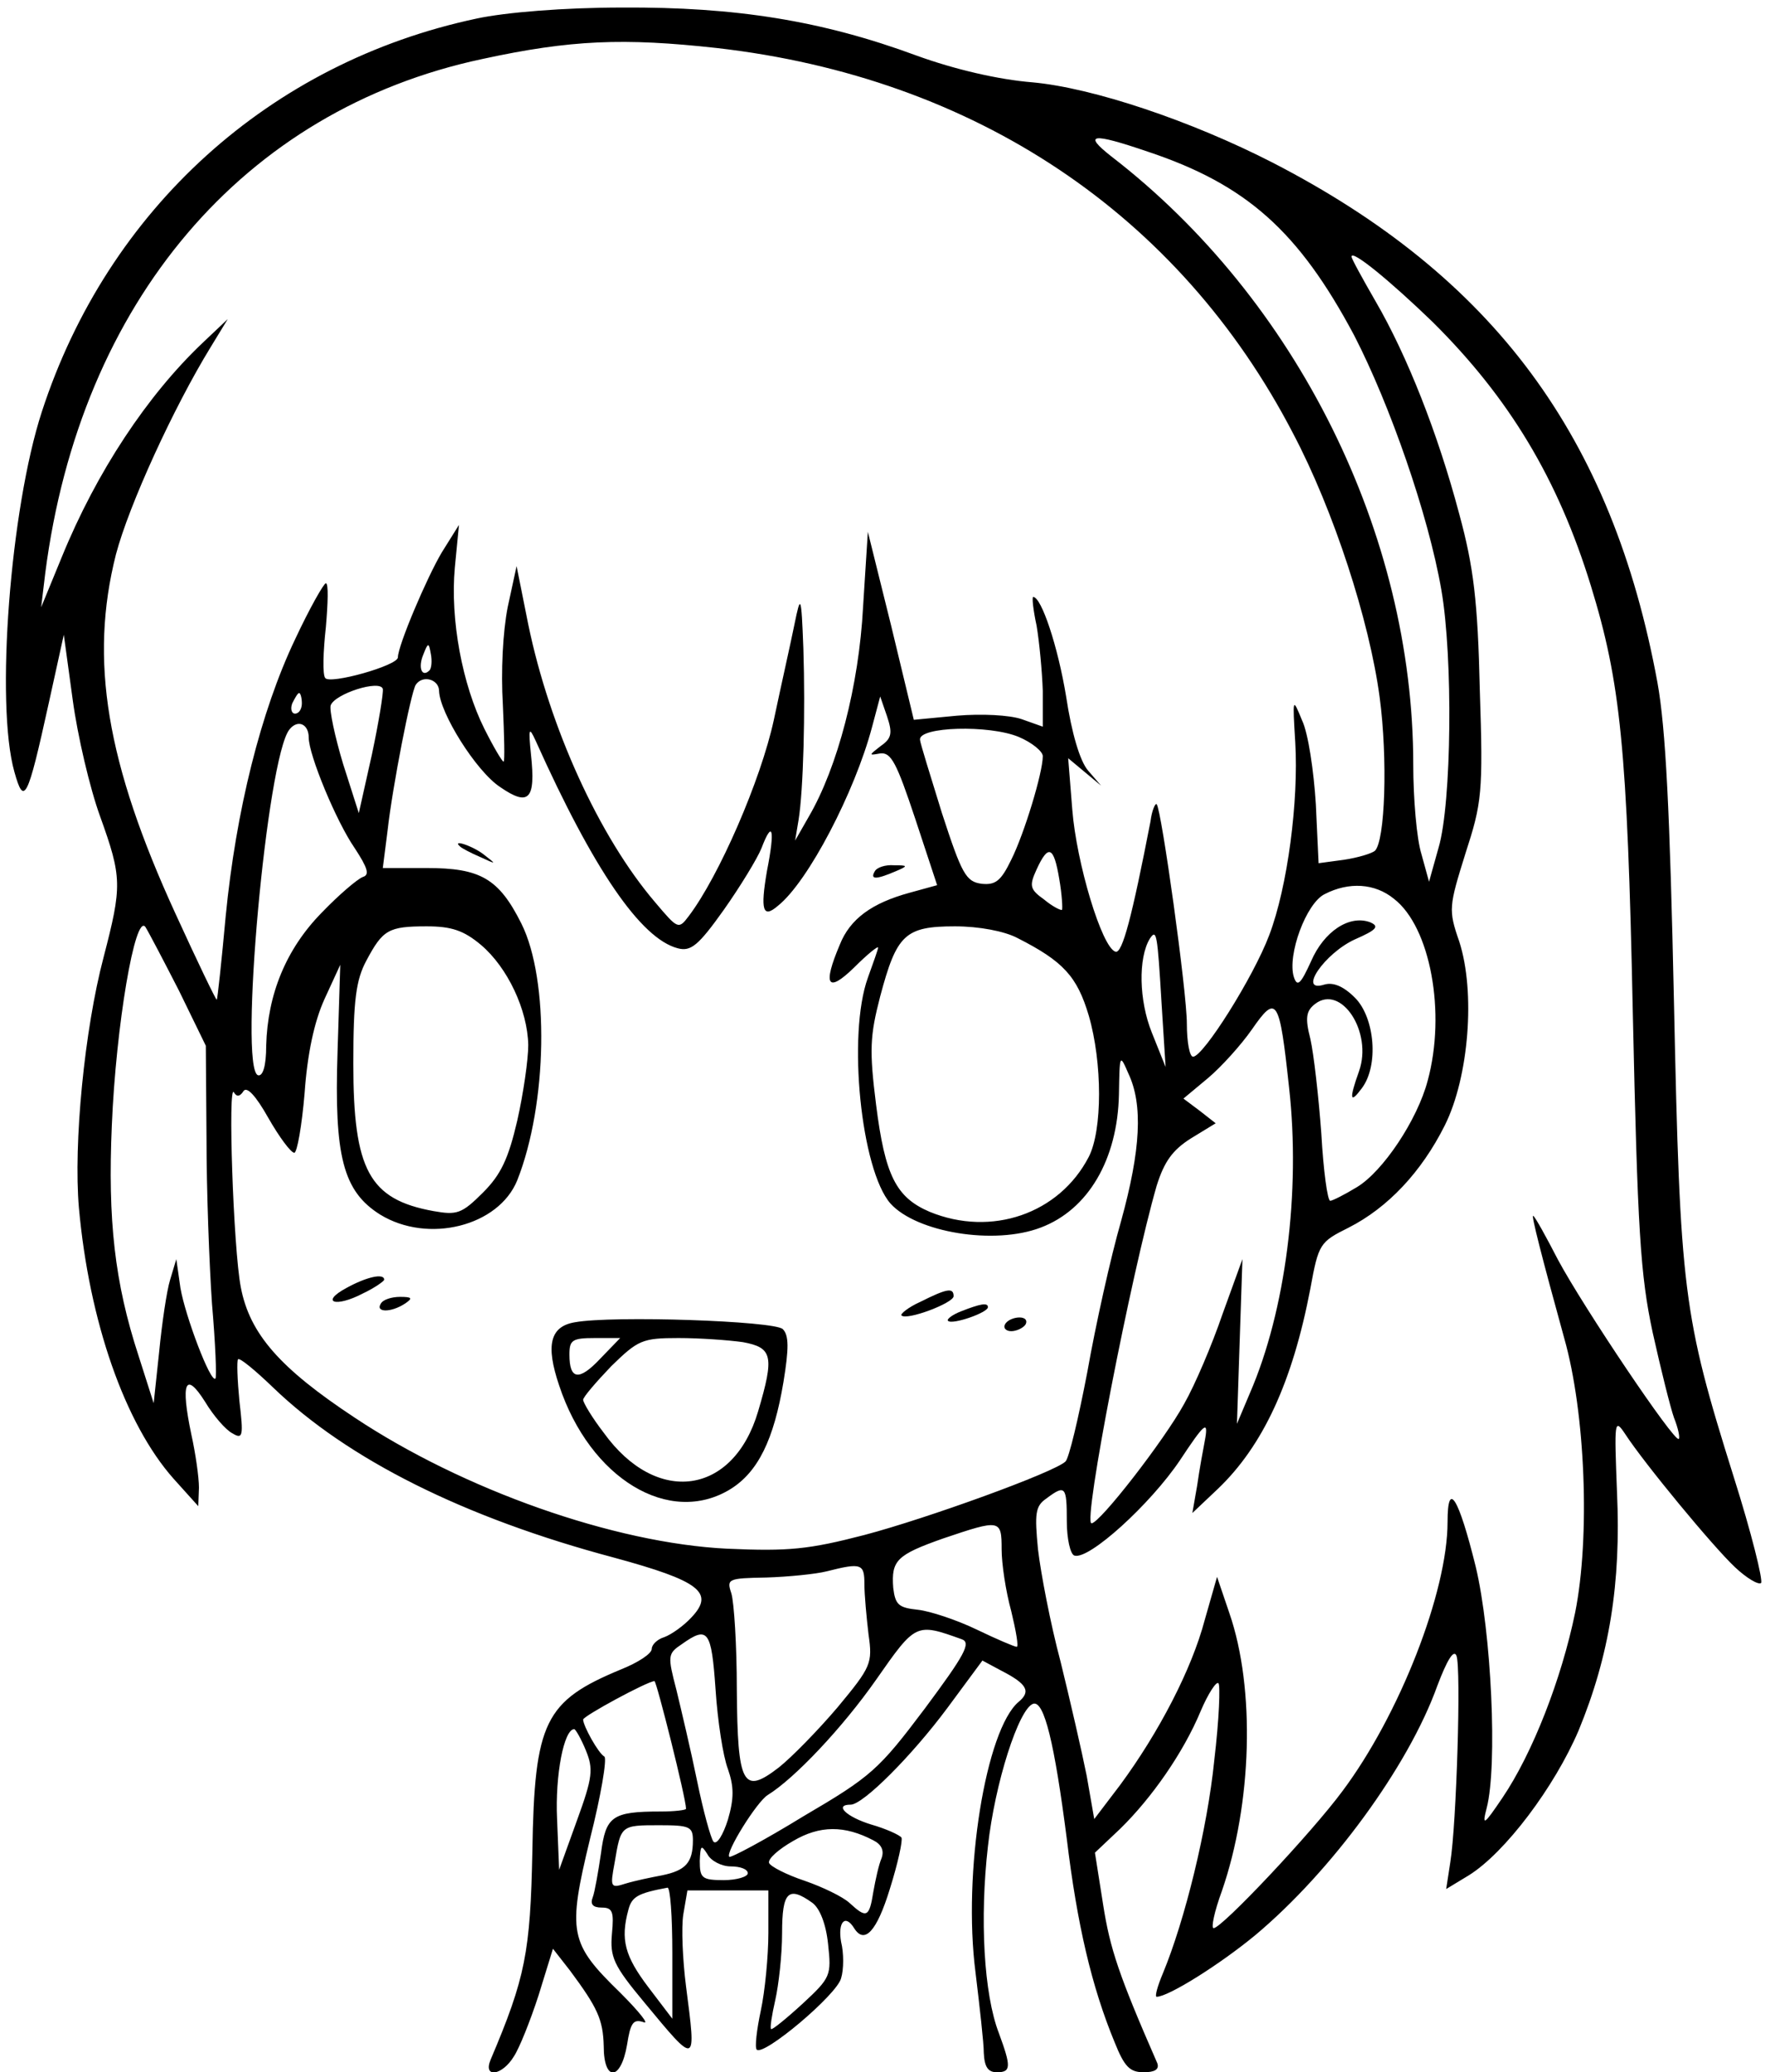 <?xml version="1.0" standalone="no"?>
<!DOCTYPE svg PUBLIC "-//W3C//DTD SVG 20010904//EN"
 "http://www.w3.org/TR/2001/REC-SVG-20010904/DTD/svg10.dtd">
<svg version="1.0" xmlns="http://www.w3.org/2000/svg"
 width="258pt" height="302pt" viewBox="0 0 258 302"
 preserveAspectRatio="xMidYMid meet">

<g transform="translate(0,302) scale(0.1,-0.1)"
fill="#000000" stroke="none">
<path d="M695 2993 c-302 -64 -538 -278 -634 -573 -46 -141 -68 -426 -40 -525
14 -50 19 -41 50 100 l22 100 13 -95 c7 -52 25 -129 40 -170 32 -89 32 -101 5
-205 -28 -106 -44 -272 -36 -365 15 -166 67 -315 138 -395 l36 -40 1 27 c0 15
-5 50 -11 77 -16 76 -9 94 20 48 12 -20 30 -41 40 -46 15 -9 16 -4 10 47 -3
31 -4 59 -2 61 2 3 25 -16 51 -41 109 -105 279 -190 497 -248 125 -34 147 -51
113 -87 -11 -12 -29 -25 -40 -29 -10 -3 -18 -11 -18 -17 0 -7 -20 -20 -45 -30
-111 -46 -126 -76 -129 -265 -3 -147 -10 -184 -61 -304 -11 -27 17 -23 34 5 8
12 24 52 36 89 l21 68 25 -32 c40 -54 48 -71 49 -110 0 -52 25 -51 34 2 5 32
9 38 24 33 9 -4 -6 15 -34 43 -74 72 -77 87 -44 224 16 63 25 117 21 120 -9 5
-31 45 -31 54 0 5 94 56 104 56 3 0 46 -171 46 -186 0 -2 -17 -4 -37 -4 -71 0
-80 -7 -87 -61 -4 -27 -9 -56 -12 -64 -4 -10 0 -15 13 -15 16 0 18 -6 15 -38
-3 -34 2 -46 47 -100 77 -93 76 -93 61 23 -5 39 -7 86 -4 105 l6 35 59 0 59 0
0 -62 c0 -34 -5 -85 -11 -113 -6 -28 -9 -54 -6 -57 10 -10 117 80 123 104 4
13 4 37 0 53 -5 29 6 41 19 20 15 -24 33 -5 52 57 12 38 19 71 17 75 -3 4 -23
13 -44 19 -36 11 -55 29 -30 29 18 0 89 71 141 141 l51 69 28 -15 c37 -19 43
-30 25 -45 -48 -40 -82 -249 -63 -395 6 -50 12 -102 12 -117 1 -20 6 -28 19
-28 21 0 21 8 3 57 -22 57 -28 167 -16 272 10 92 45 201 66 208 16 5 31 -57
49 -197 15 -124 36 -215 70 -297 14 -35 22 -43 42 -43 16 0 23 4 20 13 -56
128 -69 167 -79 231 l-12 76 37 35 c46 45 92 111 117 171 11 26 23 44 26 41 3
-3 1 -53 -6 -112 -10 -100 -43 -234 -75 -311 -8 -19 -12 -34 -9 -34 17 0 92
47 144 90 111 93 223 246 265 363 14 37 24 54 28 44 7 -18 0 -246 -9 -301 l-6
-39 33 20 c53 33 125 129 160 211 45 109 62 215 56 347 -4 104 -4 109 12 85
28 -43 128 -164 160 -194 17 -16 34 -26 38 -23 3 4 -14 73 -40 155 -74 236
-78 269 -87 692 -6 279 -12 398 -24 465 -66 359 -239 592 -561 758 -119 61
-262 109 -350 117 -50 4 -114 19 -169 39 -138 51 -264 71 -429 70 -85 0 -170
-7 -212 -16z m350 -43 c376 -43 674 -242 840 -562 59 -112 111 -272 126 -384
12 -90 8 -210 -7 -224 -5 -4 -25 -10 -45 -13 l-37 -5 -4 86 c-3 48 -11 103
-20 122 -14 34 -14 34 -10 -32 5 -85 -11 -210 -38 -281 -23 -61 -96 -177 -111
-177 -5 0 -9 21 -9 48 0 47 -37 312 -44 320 -2 2 -7 -9 -9 -25 -27 -139 -41
-193 -51 -190 -20 6 -57 130 -63 207 l-6 75 24 -20 24 -20 -19 22 c-12 14 -24
55 -32 108 -12 73 -36 145 -48 145 -2 0 0 -19 5 -42 4 -24 8 -66 9 -95 l0 -52
-31 11 c-18 6 -58 8 -94 5 l-63 -6 -33 137 -34 137 -7 -110 c-6 -114 -37 -233
-79 -305 l-20 -35 5 30 c7 43 10 157 7 250 -3 79 -4 79 -13 35 -5 -25 -19 -87
-30 -139 -19 -88 -80 -228 -124 -286 -15 -20 -16 -19 -49 20 -82 96 -154 255
-185 405 l-17 85 -13 -60 c-7 -36 -10 -93 -7 -142 2 -46 3 -83 1 -83 -2 0 -15
22 -28 48 -32 64 -50 159 -43 235 l6 62 -25 -40 c-22 -37 -64 -136 -64 -153 0
-12 -100 -40 -106 -30 -4 5 -3 38 1 74 3 35 4 64 0 64 -3 0 -24 -37 -45 -82
-50 -105 -86 -250 -101 -403 -6 -66 -12 -121 -13 -122 -1 -1 -28 55 -60 125
-101 220 -126 370 -87 524 19 72 84 214 138 302 l25 41 -37 -35 c-80 -76 -154
-187 -205 -312 l-30 -73 6 50 c51 395 289 675 637 749 129 28 206 31 342 16z
m628 -151 c144 -48 220 -116 301 -268 52 -101 108 -261 127 -371 17 -98 15
-310 -4 -375 l-14 -50 -11 40 c-7 22 -12 81 -12 131 0 336 -170 678 -440 886
-42 33 -29 35 53 7z m415 -248 c112 -111 183 -229 231 -385 43 -140 53 -235
61 -621 7 -319 11 -383 29 -467 12 -54 26 -110 31 -124 6 -15 9 -29 7 -31 -6
-6 -139 192 -176 261 -17 33 -33 62 -36 64 -4 4 13 -62 45 -178 31 -109 38
-290 16 -400 -20 -97 -62 -205 -106 -270 -27 -40 -30 -42 -23 -15 16 61 7 256
-16 352 -25 101 -41 127 -41 65 0 -102 -70 -281 -153 -392 -45 -61 -176 -200
-188 -200 -4 0 1 24 12 54 44 127 49 295 11 405 l-18 53 -18 -63 c-19 -72 -67
-164 -123 -240 l-38 -50 -11 63 c-7 35 -24 109 -38 166 -15 56 -29 130 -33
164 -5 52 -4 63 12 74 28 21 30 18 30 -33 0 -25 5 -48 11 -50 21 -7 111 75
154 139 35 53 41 58 37 33 -3 -16 -9 -48 -12 -70 l-7 -40 37 35 c66 63 109
156 135 292 12 66 14 68 56 89 57 29 106 81 140 149 35 70 45 194 21 268 -16
46 -15 51 9 128 24 74 26 88 21 239 -3 129 -9 179 -30 256 -31 117 -76 231
-122 310 -19 33 -35 62 -35 65 0 11 58 -37 118 -95z m-1462 -508 c-11 -11 -17
4 -9 23 7 18 8 18 11 1 2 -10 1 -21 -2 -24z m-84 -123 l-19 -85 -23 72 c-12
40 -20 78 -18 85 6 17 72 38 76 24 1 -6 -6 -49 -16 -96z m98 93 c1 -32 54
-117 89 -140 42 -29 52 -18 45 47 -4 39 -3 42 7 20 84 -187 153 -288 207 -302
19 -5 30 4 67 56 24 34 49 75 55 90 16 42 20 28 8 -33 -10 -58 -6 -70 16 -51
44 35 112 166 137 260 l12 45 10 -29 c8 -24 7 -32 -9 -43 -18 -14 -18 -14 -1
-11 16 2 24 -14 51 -95 l32 -97 -40 -11 c-55 -15 -87 -38 -102 -76 -25 -59
-18 -71 21 -33 19 19 35 32 35 29 0 -2 -7 -22 -15 -44 -30 -83 -10 -280 33
-329 38 -42 151 -61 219 -35 69 26 112 99 114 194 1 59 1 60 14 30 21 -45 18
-110 -11 -215 -15 -52 -37 -151 -49 -219 -13 -68 -27 -127 -32 -131 -17 -16
-202 -83 -293 -107 -81 -21 -110 -24 -200 -20 -165 8 -385 86 -543 191 -109
72 -153 122 -166 190 -11 57 -19 300 -10 284 4 -7 9 -6 14 2 5 7 18 -7 36 -39
16 -28 33 -51 38 -51 4 0 11 39 15 87 4 57 14 104 29 137 l23 50 -4 -127 c-5
-152 8 -203 62 -237 70 -43 173 -17 200 50 44 111 47 292 6 374 -33 66 -60 81
-138 81 l-64 0 7 55 c7 63 34 201 41 212 10 15 34 8 34 -9z m-200 -18 c0 -8
-4 -15 -10 -15 -5 0 -7 7 -4 15 4 8 8 15 10 15 2 0 4 -7 4 -15z m10 -50 c0
-25 40 -122 67 -161 19 -29 22 -39 12 -42 -8 -3 -35 -26 -60 -52 -52 -53 -79
-119 -81 -194 0 -30 -5 -45 -12 -43 -28 10 13 464 46 504 12 15 28 8 28 -12z
m1035 1 c19 -8 35 -21 35 -28 0 -24 -27 -113 -46 -151 -15 -31 -23 -37 -43
-35 -23 3 -29 14 -58 103 -17 55 -32 103 -32 107 -2 19 101 22 144 4z m59
-207 c4 -23 5 -43 4 -45 -2 -1 -14 5 -26 15 -21 15 -22 20 -11 44 17 37 25 34
33 -14z m488 -29 c53 -41 76 -166 49 -265 -15 -57 -65 -132 -103 -155 -18 -11
-36 -20 -39 -20 -4 0 -10 44 -13 98 -4 54 -11 116 -16 138 -8 31 -6 41 7 51
38 29 84 -41 64 -98 -15 -42 -13 -48 4 -25 25 33 19 103 -10 132 -17 17 -32
23 -45 19 -39 -12 1 46 45 66 32 14 36 19 22 25 -30 11 -67 -13 -86 -57 -15
-33 -20 -38 -25 -23 -10 32 18 108 45 121 35 18 73 16 101 -7z m-1771 -134
l39 -80 1 -135 c0 -75 4 -183 8 -241 5 -58 7 -107 5 -109 -7 -7 -44 91 -51
132 l-6 42 -9 -30 c-5 -16 -12 -64 -16 -105 l-8 -75 -22 69 c-35 107 -45 198
-39 336 6 145 34 310 49 289 5 -8 27 -50 49 -93z m440 67 c39 -33 68 -95 69
-146 0 -21 -7 -70 -16 -110 -13 -56 -24 -79 -50 -105 -31 -31 -38 -33 -72 -27
-94 17 -117 60 -117 215 0 93 4 122 19 150 24 45 32 50 88 50 36 0 54 -6 79
-27z m782 10 c67 -34 87 -56 104 -113 20 -69 20 -167 0 -206 -43 -83 -142
-117 -232 -80 -49 21 -65 53 -78 156 -10 80 -9 100 6 158 24 90 36 102 109
102 35 0 72 -7 91 -17z m210 -93 l6 -95 -20 50 c-19 47 -20 109 -3 137 10 15
11 7 17 -92z m186 -125 c17 -152 -5 -325 -57 -445 l-19 -45 4 120 4 120 -29
-80 c-15 -44 -40 -103 -56 -131 -29 -53 -123 -174 -135 -174 -13 0 58 364 95
492 11 35 23 52 50 69 l36 22 -23 18 -24 18 36 30 c19 16 48 48 64 71 36 52
40 45 54 -85z m-419 -673 c0 -21 6 -61 14 -90 7 -29 11 -52 8 -52 -3 0 -29 11
-58 25 -29 14 -68 27 -86 29 -28 3 -33 7 -36 32 -3 40 5 48 73 72 83 28 85 28
85 -16z m-200 -51 c0 -15 3 -48 6 -73 6 -42 4 -47 -45 -106 -28 -33 -67 -73
-86 -88 -52 -40 -60 -26 -61 114 0 64 -4 127 -8 140 -7 21 -5 22 51 23 32 1
72 5 88 9 51 13 55 11 55 -19z m142 -80 c14 -5 4 -23 -54 -101 -67 -89 -78
-99 -177 -157 -57 -35 -106 -61 -108 -59 -6 6 40 80 56 90 39 24 109 98 158
168 58 83 58 83 125 59z m-359 -73 c3 -46 11 -98 18 -116 9 -26 9 -43 0 -74
-7 -22 -16 -37 -21 -32 -4 5 -15 45 -24 89 -9 44 -23 103 -30 132 -13 50 -13
53 8 67 38 27 43 20 49 -66z m-189 -89 c11 -27 10 -39 -13 -102 l-26 -72 -3
74 c-3 64 10 131 25 131 2 0 10 -14 17 -31z m156 -131 c0 -33 -11 -44 -45 -51
-16 -3 -40 -8 -53 -12 -22 -7 -23 -6 -16 31 9 54 9 54 65 54 44 0 49 -2 49
-22z m263 0 c12 -6 16 -15 12 -26 -4 -9 -9 -32 -12 -49 -6 -38 -10 -39 -35
-16 -10 9 -39 23 -65 32 -27 9 -50 21 -52 26 -2 6 14 20 35 32 39 23 75 23
117 1z m-208 -38 c14 0 25 -4 25 -10 0 -5 -16 -10 -35 -10 -32 0 -35 3 -35 28
1 23 2 24 11 10 5 -10 21 -18 34 -18z m-85 -126 l0 -96 -35 46 c-34 45 -41 69
-29 113 5 19 14 24 57 32 4 0 7 -42 7 -95z m204 73 c11 -8 20 -31 23 -60 5
-46 4 -49 -37 -87 -24 -22 -45 -39 -46 -37 -2 1 1 20 6 42 5 22 10 66 10 98 0
60 9 69 44 44z"/>
<path d="M671 1786 c2 -2 15 -9 29 -15 24 -11 24 -11 6 3 -16 13 -49 24 -35
12z"/>
<path d="M1275 1750 c-7 -12 2 -12 30 0 19 8 19 9 -2 9 -12 1 -25 -3 -28 -9z"/>
<path d="M505 1143 c-39 -21 -16 -29 24 -8 17 8 31 18 31 20 0 10 -26 4 -55
-12z"/>
<path d="M1342 1123 c-18 -8 -30 -18 -28 -20 7 -8 76 18 76 28 0 13 -10 11
-48 -8z"/>
<path d="M555 1120 c-8 -13 15 -13 35 0 12 8 11 10 -7 10 -12 0 -25 -4 -28
-10z"/>
<path d="M1401 1109 c-13 -5 -22 -12 -19 -14 6 -6 58 12 58 20 0 7 -11 5 -39
-6z"/>
<path d="M838 1093 c-36 -6 -43 -33 -23 -92 45 -136 161 -206 250 -151 40 25
63 72 77 156 8 49 8 68 -1 77 -12 12 -248 20 -303 10z m37 -53 c-31 -33 -45
-31 -45 6 0 21 4 24 37 24 l37 0 -29 -30z m208 24 c43 -8 46 -20 22 -101 -36
-122 -148 -138 -225 -31 -17 22 -30 44 -30 48 0 4 19 26 41 49 39 38 45 41 98
41 31 0 73 -3 94 -6z"/>
<path d="M1465 1090 c-3 -5 1 -10 9 -10 8 0 18 5 21 10 3 6 -1 10 -9 10 -8 0
-18 -4 -21 -10z"/>
</g>
</svg>
